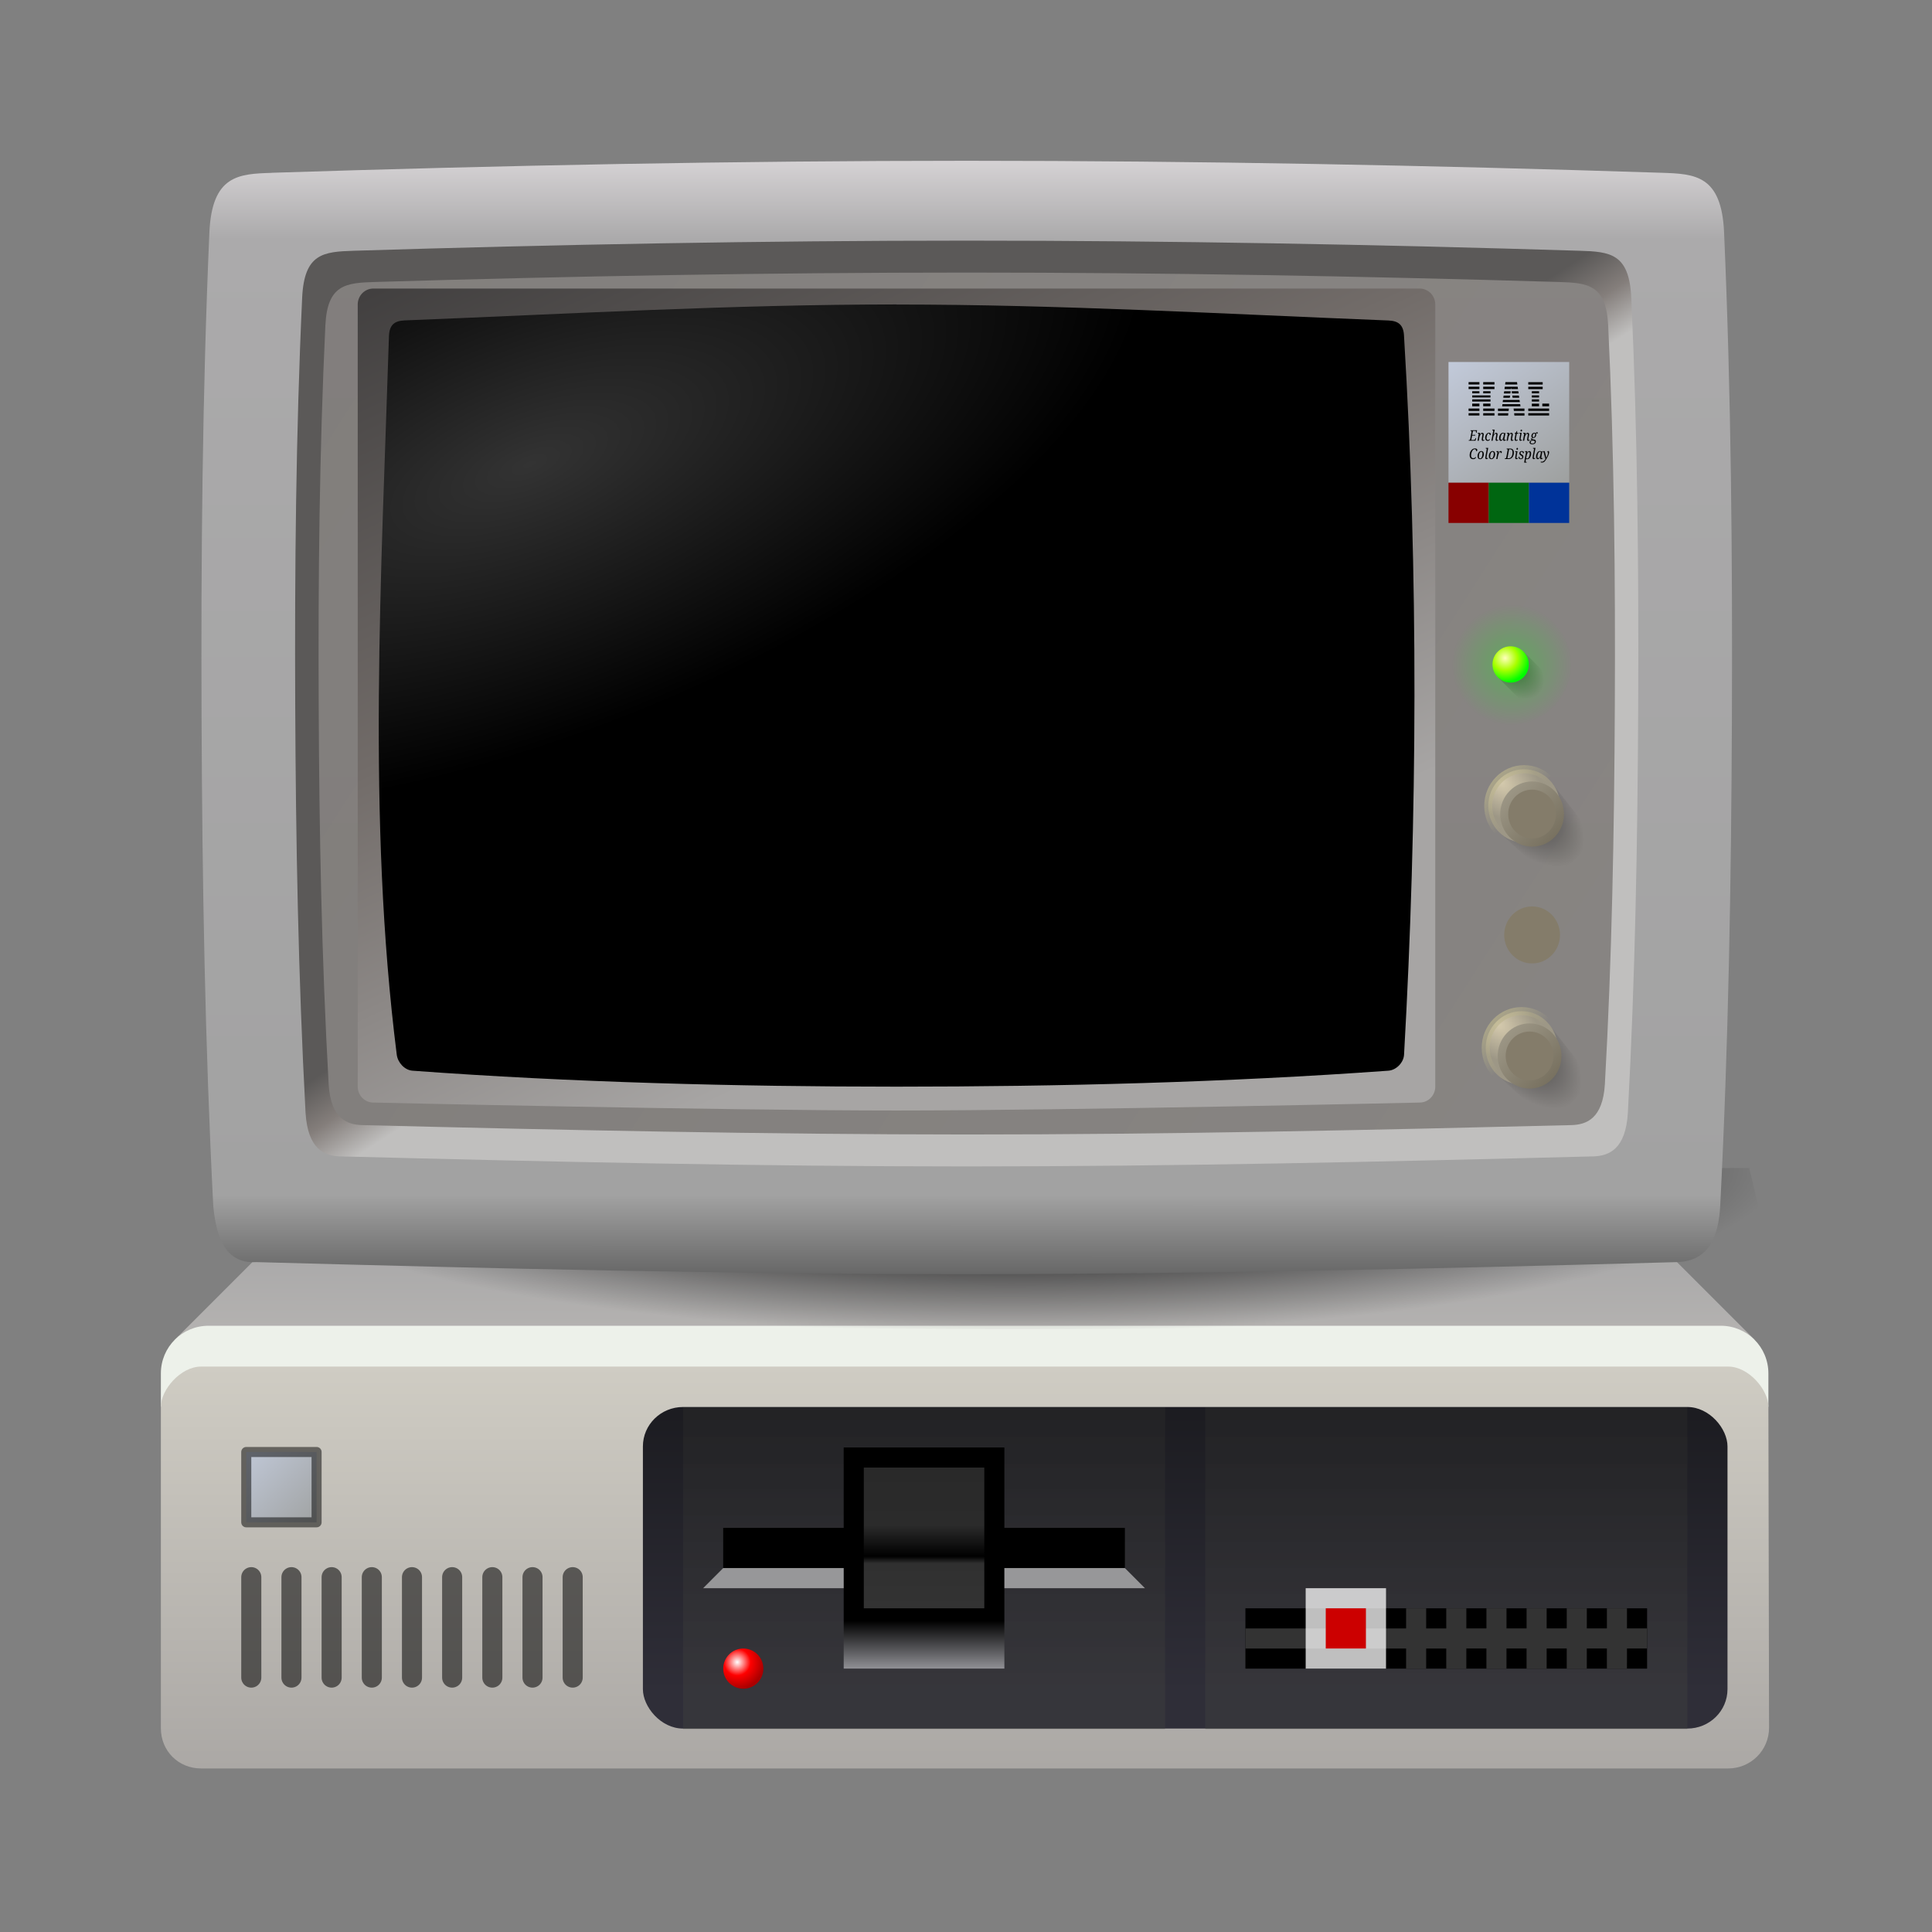<?xml version="1.0" encoding="UTF-8" standalone="no"?>
<!-- Created with Inkscape (http://www.inkscape.org/) -->

<svg
   width="48"
   height="48"
   viewBox="0 0 12.7 12.7"
   version="1.1"
   id="svg1"
   xml:space="preserve"
   inkscape:version="1.3.2 (091e20ef0f, 2023-11-25, custom)"
   sodipodi:docname="pc-48.svg"
   inkscape:export-filename="pc-256.png"
   inkscape:export-xdpi="96"
   inkscape:export-ydpi="96"
   xmlns:inkscape="http://www.inkscape.org/namespaces/inkscape"
   xmlns:sodipodi="http://sodipodi.sourceforge.net/DTD/sodipodi-0.dtd"
   xmlns:xlink="http://www.w3.org/1999/xlink"
   xmlns="http://www.w3.org/2000/svg"
   xmlns:svg="http://www.w3.org/2000/svg"
   xmlns:rdf="http://www.w3.org/1999/02/22-rdf-syntax-ns#"
   xmlns:cc="http://creativecommons.org/ns#"><rect x="0" y="0" width="12.7" height="12.7" fill="#808080" stroke="none"/><sodipodi:namedview
     id="namedview1"
     pagecolor="#505050"
     bordercolor="#eeeeee"
     borderopacity="1"
     inkscape:showpageshadow="0"
     inkscape:pageopacity="0"
     inkscape:pagecheckerboard="true"
     inkscape:deskcolor="#505050"
     inkscape:document-units="px"
     showguides="true"
     showgrid="true"
     inkscape:zoom="16.041667"
     inkscape:cx="24"
     inkscape:cy="23.968831"
     inkscape:window-width="1448"
     inkscape:window-height="988"
     inkscape:window-x="0"
     inkscape:window-y="0"
     inkscape:window-maximized="0"
     inkscape:current-layer="layer2"><sodipodi:guide
       position="1.058,11.642"
       orientation="-1,0"
       id="guide1"
       inkscape:locked="false"
       inkscape:label=""
       inkscape:color="rgb(87,227,137)" /><sodipodi:guide
       position="1.058,1.058"
       orientation="0,1"
       id="guide2"
       inkscape:locked="false"
       inkscape:label=""
       inkscape:color="rgb(87,227,137)" /><sodipodi:guide
       position="11.642,11.642"
       orientation="0,1"
       id="guide3"
       inkscape:locked="false"
       inkscape:label=""
       inkscape:color="rgb(87,227,137)" /><sodipodi:guide
       position="11.642,1.058"
       orientation="-1,0"
       id="guide4"
       inkscape:locked="false"
       inkscape:label=""
       inkscape:color="rgb(87,227,137)" /><inkscape:grid
       id="grid10"
       units="px"
       originx="0"
       originy="0"
       spacingx="0.132"
       spacingy="0.132"
       empcolor="#0099e5"
       empopacity="0.302"
       color="#0099e5"
       opacity="0.149"
       empspacing="2"
       dotted="false"
       gridanglex="30"
       gridanglez="30"
       visible="true" /></sodipodi:namedview><defs
     id="defs1"><linearGradient
       id="linearGradient67"
       inkscape:collect="always"><stop
         style="stop-color:#ffffff;stop-opacity:0.2;"
         offset="0"
         id="stop75" /><stop
         style="stop-color:#ffffff;stop-opacity:0;"
         offset="1"
         id="stop78" /></linearGradient><linearGradient
       id="linearGradient36"
       inkscape:collect="always"><stop
         style="stop-color:#74706d;stop-opacity:1;"
         offset="0"
         id="stop38" /><stop
         style="stop-color:#7e7a77;stop-opacity:1;"
         offset="1"
         id="stop42" /></linearGradient><linearGradient
       id="linearGradient90"
       inkscape:collect="always"><stop
         style="stop-color:#000000;stop-opacity:1;"
         offset="0.249"
         id="stop90" /><stop
         style="stop-color:#000000;stop-opacity:0;"
         offset="1"
         id="stop91" /></linearGradient><linearGradient
       id="linearGradient80"
       inkscape:collect="always"><stop
         style="stop-color:#000000;stop-opacity:0.5;"
         offset="0"
         id="stop80" /><stop
         style="stop-color:#000000;stop-opacity:0;"
         offset="1"
         id="stop81" /></linearGradient><linearGradient
       id="linearGradient76"
       inkscape:collect="always"><stop
         style="stop-color:#bab28d;stop-opacity:1;"
         offset="0"
         id="stop76" /><stop
         style="stop-color:#b8b389;stop-opacity:0;"
         offset="0.498"
         id="stop77" /></linearGradient><linearGradient
       id="linearGradient73"
       inkscape:collect="always"><stop
         style="stop-color:#d6cbae;stop-opacity:1;"
         offset="0"
         id="stop73" /><stop
         style="stop-color:#9d9786;stop-opacity:1;"
         offset="1"
         id="stop74" /></linearGradient><linearGradient
       id="linearGradient71"
       inkscape:collect="always"><stop
         style="stop-color:#9d9786;stop-opacity:1;"
         offset="0"
         id="stop71" /><stop
         style="stop-color:#77705f;stop-opacity:1;"
         offset="1"
         id="stop72" /></linearGradient><linearGradient
       id="linearGradient68"
       inkscape:collect="always"><stop
         style="stop-color:#000000;stop-opacity:0.5;"
         offset="0"
         id="stop69" /><stop
         style="stop-color:#000000;stop-opacity:0;"
         offset="1"
         id="stop70" /></linearGradient><linearGradient
       id="linearGradient66"
       inkscape:collect="always"><stop
         style="stop-color:#00ff00;stop-opacity:0.2;"
         offset="0.3"
         id="stop68" /><stop
         style="stop-color:#00ff00;stop-opacity:0;"
         offset="1"
         id="stop67" /></linearGradient><linearGradient
       id="linearGradient63"
       inkscape:collect="always"><stop
         style="stop-color:#ffffbb;stop-opacity:1;"
         offset="0"
         id="stop56" /><stop
         style="stop-color:#aaff00;stop-opacity:1;"
         offset="0.498"
         id="stop62" /><stop
         style="stop-color:#00ff00;stop-opacity:1;"
         offset="1"
         id="stop63" /></linearGradient><linearGradient
       id="linearGradient37"
       inkscape:collect="always"><stop
         style="stop-color:#413f3f;stop-opacity:1;"
         offset="0"
         id="stop35" /><stop
         style="stop-color:#726c69;stop-opacity:1;"
         offset="0.5"
         id="stop36" /><stop
         style="stop-color:#a7a5a4;stop-opacity:1;"
         offset="1"
         id="stop37" /></linearGradient><linearGradient
       id="linearGradient14"
       inkscape:collect="always"><stop
         style="stop-color:#5b5958;stop-opacity:1;"
         offset="0"
         id="stop19" /><stop
         style="stop-color:#847e7b;stop-opacity:1;"
         offset="0.5"
         id="stop25" /><stop
         style="stop-color:#c0bfbe;stop-opacity:1;"
         offset="1"
         id="stop24" /></linearGradient><linearGradient
       id="linearGradient20"
       inkscape:collect="always"><stop
         style="stop-color:#d5d2d4;stop-opacity:1;"
         offset="0"
         id="stop20" /><stop
         style="stop-color:#abaaab;stop-opacity:1;"
         offset="0.07"
         id="stop22" /><stop
         style="stop-color:#a2a2a2;stop-opacity:1;"
         offset="0.93"
         id="stop23" /><stop
         style="stop-color:#686868;stop-opacity:1;"
         offset="1"
         id="stop21" /></linearGradient><linearGradient
       id="linearGradient57"
       inkscape:collect="always"><stop
         style="stop-color:#ffffff;stop-opacity:1;"
         offset="0"
         id="stop57" /><stop
         style="stop-color:#ff0000;stop-opacity:1;"
         offset="0.498"
         id="stop59" /><stop
         style="stop-color:#aa0000;stop-opacity:1;"
         offset="1"
         id="stop58" /></linearGradient><linearGradient
       id="linearGradient49"
       inkscape:collect="always"><stop
         style="stop-color:#292929;stop-opacity:1;"
         offset="0"
         id="stop49" /><stop
         style="stop-color:#2b2b2b;stop-opacity:1;"
         offset="0.41"
         id="stop52" /><stop
         style="stop-color:#000000;stop-opacity:1;"
         offset="0.63"
         id="stop51" /><stop
         style="stop-color:#303030;stop-opacity:1;"
         offset="0.68"
         id="stop53" /><stop
         style="stop-color:#333333;stop-opacity:1;"
         offset="1"
         id="stop50" /></linearGradient><linearGradient
       id="linearGradient43"
       inkscape:collect="always"><stop
         style="stop-color:#000000;stop-opacity:1;"
         offset="0"
         id="stop43" /><stop
         style="stop-color:#000000;stop-opacity:1;"
         offset="0.781"
         id="stop45" /><stop
         style="stop-color:#929297;stop-opacity:1;"
         offset="1"
         id="stop44" /></linearGradient><linearGradient
       id="linearGradient32"
       inkscape:collect="always"><stop
         style="stop-color:#292929;stop-opacity:1;"
         offset="0"
         id="stop32" /><stop
         style="stop-color:#3d3d3d;stop-opacity:1;"
         offset="1"
         id="stop33" /></linearGradient><linearGradient
       id="linearGradient5"
       inkscape:collect="always"><stop
         style="stop-color:#1c1c21;stop-opacity:1;"
         offset="0"
         id="stop10" /><stop
         style="stop-color:#2f2e38;stop-opacity:1;"
         offset="1"
         id="stop11" /></linearGradient><linearGradient
       id="linearGradient8"
       inkscape:collect="always"><stop
         style="stop-color:#c2cada;stop-opacity:1;"
         offset="0"
         id="stop8" /><stop
         style="stop-color:#9ea09f;stop-opacity:1;"
         offset="1"
         id="stop9" /></linearGradient><linearGradient
       id="linearGradient6"
       inkscape:collect="always"><stop
         style="stop-color:#9f9fa2;stop-opacity:1;"
         offset="0"
         id="stop6" /><stop
         style="stop-color:#b5b3b1;stop-opacity:1;"
         offset="1"
         id="stop7" /></linearGradient><linearGradient
       id="linearGradient1"
       inkscape:collect="always"><stop
         style="stop-color:#cfccc3;stop-opacity:1;"
         offset="0"
         id="stop1" /><stop
         style="stop-color:#aba8a5;stop-opacity:1;"
         offset="1"
         id="stop2" /></linearGradient><linearGradient
       inkscape:collect="always"
       xlink:href="#linearGradient1"
       id="linearGradient2"
       x1="2.646"
       y1="49.477"
       x2="2.646"
       y2="65.088"
       gradientUnits="userSpaceOnUse"
       gradientTransform="matrix(0.769,0,0,0.769,0.611,-0.59)" /><linearGradient
       inkscape:collect="always"
       xlink:href="#linearGradient6"
       id="linearGradient7"
       x1="3.187"
       y1="42.598"
       x2="3.175"
       y2="49.237"
       gradientUnits="userSpaceOnUse"
       gradientTransform="matrix(0.769,0,0,0.769,0.59,-1.2)" /><linearGradient
       inkscape:collect="always"
       xlink:href="#linearGradient8"
       id="linearGradient9"
       x1="5.257"
       y1="52.971"
       x2="8.276"
       y2="55.989"
       gradientUnits="userSpaceOnUse"
       gradientTransform="matrix(0.935,0,0,0.935,0.704,-9.194)" /><linearGradient
       inkscape:collect="always"
       xlink:href="#linearGradient5"
       id="linearGradient11"
       x1="23.019"
       y1="51.329"
       x2="23.019"
       y2="61.383"
       gradientUnits="userSpaceOnUse"
       gradientTransform="matrix(0.997,0,0,1.066,0.094,-16.713)" /><linearGradient
       inkscape:collect="always"
       xlink:href="#linearGradient32"
       id="linearGradient33"
       x1="42.598"
       y1="51.329"
       x2="42.598"
       y2="61.383"
       gradientUnits="userSpaceOnUse"
       gradientTransform="matrix(0.947,0,0,0.984,2.534,-12.229)" /><linearGradient
       inkscape:collect="always"
       xlink:href="#linearGradient32"
       id="linearGradient34"
       gradientUnits="userSpaceOnUse"
       x1="42.598"
       y1="51.329"
       x2="42.598"
       y2="61.383"
       gradientTransform="matrix(0.947,0,0,0.984,1.882,-12.229)" /><linearGradient
       inkscape:collect="always"
       xlink:href="#linearGradient43"
       id="linearGradient44"
       x1="24.97"
       y1="51.419"
       x2="24.97"
       y2="58.622"
       gradientUnits="userSpaceOnUse"
       gradientTransform="matrix(0.965,0,0,1.156,0.322,-19.847)" /><linearGradient
       inkscape:collect="always"
       xlink:href="#linearGradient49"
       id="linearGradient50"
       x1="30.785"
       y1="52.456"
       x2="30.785"
       y2="57.343"
       gradientUnits="userSpaceOnUse"
       gradientTransform="matrix(0.848,0,0,1.084,3.621,-16.529)" /><radialGradient
       inkscape:collect="always"
       xlink:href="#linearGradient57"
       id="radialGradient58"
       cx="27.208"
       cy="57.856"
       fx="27.208"
       fy="57.856"
       r="0.529"
       gradientUnits="userSpaceOnUse"
       gradientTransform="matrix(-9.2291967e-6,1.907,-1.915,-9.4548029e-6,135.747,-4.233)" /><linearGradient
       inkscape:collect="always"
       xlink:href="#linearGradient20"
       id="linearGradient21"
       x1="7.938"
       y1="2.646"
       x2="7.933"
       y2="39.555"
       gradientUnits="userSpaceOnUse"
       gradientTransform="matrix(0.408,0,0,0.417,-2.764,-4.422)" /><linearGradient
       inkscape:collect="always"
       xlink:href="#linearGradient14"
       id="linearGradient24"
       x1="11.159"
       y1="33.478"
       x2="12.747"
       y2="35.983"
       gradientUnits="userSpaceOnUse"
       gradientTransform="matrix(0.408,0,0,0.417,-2.764,-4.422)" /><linearGradient
       inkscape:collect="always"
       xlink:href="#linearGradient37"
       id="linearGradient35"
       x1="13.229"
       y1="6.879"
       x2="25.4"
       y2="33.867"
       gradientUnits="userSpaceOnUse"
       gradientTransform="matrix(0.408,0,0,0.417,-2.764,-4.422)" /><linearGradient
       inkscape:collect="always"
       xlink:href="#linearGradient8"
       id="linearGradient9-9"
       x1="51.656"
       y1="9.754"
       x2="54.968"
       y2="13.668"
       gradientUnits="userSpaceOnUse"
       gradientTransform="matrix(1.39,0,0,1.15,-18.631,-2.61)" /><radialGradient
       inkscape:collect="always"
       xlink:href="#linearGradient63"
       id="radialGradient56"
       gradientUnits="userSpaceOnUse"
       gradientTransform="matrix(-3.0458293e-6,0.632,-0.632,-3.1347622e-6,55.083,-13.631)"
       cx="27.208"
       cy="57.856"
       fx="27.208"
       fy="57.856"
       r="0.529" /><radialGradient
       inkscape:collect="always"
       xlink:href="#linearGradient66"
       id="radialGradient67"
       cx="53.975"
       cy="20.637"
       fx="53.975"
       fy="20.637"
       r="0.794"
       gradientUnits="userSpaceOnUse"
       gradientTransform="matrix(1.054,3.7013772e-6,-1.8253225e-6,1.054,-38.272,-18.092)" /><radialGradient
       inkscape:collect="always"
       xlink:href="#linearGradient68"
       id="radialGradient70"
       cx="52.759"
       cy="-23.573"
       fx="52.759"
       fy="-23.573"
       r="0.529"
       gradientTransform="matrix(1.117,8.7133303e-6,-5.2302889e-6,0.67,-43.227,5.239)"
       gradientUnits="userSpaceOnUse" /><radialGradient
       inkscape:collect="always"
       xlink:href="#linearGradient80"
       id="radialGradient86"
       gradientUnits="userSpaceOnUse"
       gradientTransform="matrix(1.071,1.071,-0.576,0.576,9.65,-47.953)"
       cx="53.975"
       cy="23.343"
       fx="53.975"
       fy="23.343"
       r="1.607" /><radialGradient
       inkscape:collect="always"
       xlink:href="#linearGradient73"
       id="radialGradient87"
       gradientUnits="userSpaceOnUse"
       gradientTransform="matrix(-0.5,0.6,-0.984,-0.82,103.145,8.669)"
       cx="54.548"
       cy="23.063"
       fx="54.548"
       fy="23.063"
       r="1.323" /><linearGradient
       inkscape:collect="always"
       xlink:href="#linearGradient76"
       id="linearGradient87"
       gradientUnits="userSpaceOnUse"
       x1="52.652"
       y1="21.96"
       x2="55.298"
       y2="24.606" /><linearGradient
       inkscape:collect="always"
       xlink:href="#linearGradient71"
       id="linearGradient88"
       gradientUnits="userSpaceOnUse"
       x1="53.446"
       y1="22.754"
       x2="55.033"
       y2="24.342" /><radialGradient
       inkscape:collect="always"
       xlink:href="#linearGradient90"
       id="radialGradient91"
       cx="33.351"
       cy="13.565"
       fx="33.351"
       fy="13.565"
       r="25.792"
       gradientTransform="matrix(-0.413,0,1.600046e-5,-0.089,25.452,11.827)"
       gradientUnits="userSpaceOnUse" /><linearGradient
       inkscape:collect="always"
       xlink:href="#linearGradient36"
       id="linearGradient40"
       x1="11.774"
       y1="6.218"
       x2="55.959"
       y2="35.057"
       gradientUnits="userSpaceOnUse"
       gradientTransform="matrix(0.408,0,0,0.417,-2.764,-4.422)" /><radialGradient
       inkscape:collect="always"
       xlink:href="#linearGradient67"
       id="radialGradient82"
       cx="19.05"
       cy="10.065"
       fx="19.05"
       fy="10.065"
       r="17.595"
       gradientTransform="matrix(0.479,-0.188,0.075,0.2,-4.868,2.452)"
       gradientUnits="userSpaceOnUse" /></defs><g
     inkscape:label="HAL Personal Computer"
     inkscape:groupmode="layer"
     id="layer1"
     style="display:inline;opacity:1;mix-blend-mode:normal"
     transform="matrix(0.22,0,0,0.22,0.48,0.74)"><path
       style="display:inline;opacity:1;mix-blend-mode:normal;fill:url(#linearGradient7);stroke:none;stroke-width:0.204;stroke-linecap:round;stroke-linejoin:round"
       d="m 3.042,36.666 4.793,-4.793 c 0.407,-0.407 0.592,-0.408 1.203,-0.408 l 35.21,-5.43e-4 c 0.611,0 0.796,0.001 1.203,0.408 l 4.793,4.793 z"
       id="path6"
       inkscape:label="Top Cover"
       sodipodi:nodetypes="ccccccc" /><path
       id="rect2"
       style="display:inline;opacity:1;mix-blend-mode:normal;fill:#edf1ea;fill-opacity:1;stroke-width:0.204;stroke-linecap:round;stroke-linejoin:round"
       inkscape:label="Front Panel Top Bevel"
       d="M 4.05,36.249 H 49.232 c 0.789,0 1.425,0.635 1.425,1.425 v 0.996 H 2.625 l 10e-8,-0.996 c 1e-7,-0.789 0.635,-1.425 1.425,-1.425 z"
       sodipodi:nodetypes="sssccss" /><path
       id="rect1"
       style="opacity:1;fill:url(#linearGradient2);stroke:none;stroke-width:0.204;stroke-linecap:round;stroke-linejoin:round"
       d="M 3.826,37.469 H 49.456 c 0.611,0 1.2,0.692 1.201,1.201 l 0.02,9.586 c 0.001,0.677 -0.545,1.221 -1.221,1.221 H 3.826 c -0.677,0 -1.201,-0.524 -1.201,-1.201 v -9.606 c 0,-0.509 0.59,-1.201 1.201,-1.201 z"
       sodipodi:nodetypes="sssssssss"
       inkscape:label="Front Panel" /><g
       inkscape:groupmode="layer"
       id="layer5"
       inkscape:label="Badge"
       style="display:inline;opacity:1;mix-blend-mode:normal;stroke-width:0.954"
       transform="matrix(0.851,0,0,0.851,0.245,5.544)"><rect
         style="display:inline;opacity:1;mix-blend-mode:normal;fill:url(#linearGradient9);fill-opacity:1;stroke:#000000;stroke-width:0.353;stroke-linecap:round;stroke-linejoin:round;stroke-dasharray:none;stroke-opacity:0.5;paint-order:markers stroke fill"
         id="rect7"
         width="2.469"
         height="2.469"
         x="5.795"
         y="40.514"
         rx="6.8656553e-18"
         inkscape:label="Panel"
         ry="6.8669581e-18" /></g><g
       inkscape:groupmode="layer"
       id="layer6"
       inkscape:label="Ventilation Holes"
       style="display:inline;opacity:1;mix-blend-mode:normal"
       transform="matrix(0.769,0,0,0.769,0.611,9.754)"><path
         style="display:inline;fill:none;fill-opacity:1;stroke:#000000;stroke-width:0.78;stroke-linecap:round;stroke-linejoin:round;stroke-dasharray:none;stroke-opacity:0.533;paint-order:markers stroke fill"
         d="m 6.132,44.223 v 3.902"
         id="path16"
         sodipodi:nodetypes="cc"
         inkscape:label="Hole" /><use
         x="0"
         y="0"
         xlink:href="#path16"
         id="use17"
         transform="translate(1.561)"
         style="display:inline" /><use
         x="0"
         y="0"
         xlink:href="#path16"
         id="use19"
         transform="translate(3.122)"
         style="display:inline" /><use
         x="0"
         y="0"
         xlink:href="#path16"
         id="use22"
         transform="translate(7.805)"
         style="display:inline" /><use
         x="0"
         y="0"
         xlink:href="#path16"
         id="use24"
         transform="translate(4.683)"
         style="display:inline" /><use
         x="0"
         y="0"
         xlink:href="#path16"
         id="use27"
         transform="translate(6.244)"
         style="display:inline" /><use
         x="0"
         y="0"
         xlink:href="#path16"
         id="use29"
         transform="translate(9.366)"
         style="display:inline" /><use
         x="0"
         y="0"
         xlink:href="#path16"
         id="use7"
         transform="translate(10.927)" /><use
         x="0"
         y="0"
         xlink:href="#use7"
         id="use8"
         transform="translate(1.561)" /></g><g
       inkscape:groupmode="layer"
       id="layer4"
       inkscape:label="Drive Bay"
       transform="matrix(0.791,0,0,0.776,0.09,9.379)"
       style="display:inline"><rect
         style="display:inline;opacity:1;mix-blend-mode:normal;fill:url(#linearGradient11);stroke-width:0.273;stroke-linecap:round;stroke-linejoin:round;stroke-opacity:0.5;paint-order:markers stroke fill"
         id="rect5"
         width="40.97"
         height="12.382"
         x="21.413"
         y="37.755"
         inkscape:label="Panel"
         rx="1.517" /><g
         inkscape:groupmode="layer"
         id="layer7"
         inkscape:label="Floppy Drive"
         style="display:inline;opacity:1;mix-blend-mode:normal"
         transform="matrix(0.998,0,0,1.023,0.075,-1.167)"><rect
           style="display:inline;opacity:1;mix-blend-mode:normal;fill:url(#linearGradient34);fill-opacity:0.502;stroke:none;stroke-width:0.383;stroke-linecap:round;stroke-linejoin:round;stroke-dasharray:none;stroke-opacity:1;paint-order:markers stroke fill"
           id="rect31-5"
           width="18.245"
           height="12.107"
           x="22.9"
           y="38.057"
           inkscape:label="Panel" /><path
           id="rect42"
           style="display:inline;opacity:1;mix-blend-mode:normal;fill:url(#linearGradient44);stroke-width:0.559;stroke-linecap:round;stroke-dasharray:none;stroke-opacity:0.75;paint-order:stroke markers fill"
           inkscape:label="Hole"
           d="m 24.42,42.597 4.561,0 v -3.027 h 6.082 v 3.027 l 4.561,0 v 1.513 l -4.561,0 0,3.783 h -6.082 v -3.783 l -4.561,0 z"
           sodipodi:nodetypes="ccccccccccccc" /><path
           id="rect48"
           style="display:inline;opacity:1;mix-blend-mode:normal;fill:#ffffff;fill-opacity:0.5;stroke-width:0.58;stroke-linecap:round;stroke-opacity:0.75;paint-order:stroke markers fill"
           inkscape:label="Bevel Bottom"
           d="m 24.42,44.11 -0.76,0.757 h 5.321 l 0,-0.757 z m 10.643,0 v 0.757 h 5.321 l -0.76,-0.757 z"
           sodipodi:nodetypes="cccccccccc" /><rect
           style="display:inline;opacity:1;mix-blend-mode:normal;fill:url(#linearGradient50);stroke:none;stroke-width:0.515;stroke-linecap:round;stroke-linejoin:miter;stroke-dasharray:none;stroke-opacity:0.75;paint-order:stroke markers fill"
           id="rect49"
           width="4.561"
           height="5.297"
           x="29.742"
           y="40.327"
           inkscape:label="Latch"
           ry="0" /><ellipse
           style="display:inline;fill:url(#radialGradient58);fill-opacity:1;stroke:none;stroke-width:1.011;stroke-linecap:round;stroke-linejoin:miter;stroke-dasharray:none;stroke-opacity:0.75;paint-order:stroke markers fill"
           id="path56"
           inkscape:label="LED"
           cx="25.181"
           cy="47.894"
           rx="0.76"
           ry="0.757" /></g><g
         inkscape:groupmode="layer"
         id="layer8"
         inkscape:label="Hard Drive"
         style="display:inline;opacity:1;mix-blend-mode:normal"
         transform="matrix(0.998,0,0,1.023,0.091,-1.167)"><rect
           style="display:inline;opacity:1;mix-blend-mode:normal;fill:url(#linearGradient33);fill-opacity:0.502;stroke:none;stroke-width:0.383;stroke-linecap:round;stroke-linejoin:round;stroke-dasharray:none;stroke-opacity:1;paint-order:markers stroke fill"
           id="rect33"
           width="18.245"
           height="12.107"
           x="42.65"
           y="38.057"
           inkscape:label="Panel" /><rect
           style="display:inline;opacity:1;mix-blend-mode:normal;fill:#000000;fill-opacity:1;stroke:none;stroke-width:0.643;stroke-linecap:round;stroke-linejoin:miter;stroke-dasharray:none;stroke-opacity:0.75;paint-order:stroke markers fill"
           id="rect35"
           width="15.204"
           height="2.27"
           x="44.17"
           y="45.624"
           inkscape:label="Hole" /><path
           id="rect9"
           style="display:inline;opacity:1;mix-blend-mode:normal;fill:#333333;fill-opacity:1;stroke:none;stroke-width:0.618;stroke-linecap:round;stroke-linejoin:miter;stroke-dasharray:none;stroke-opacity:0.75;paint-order:stroke markers fill"
           inkscape:label="Grid"
           d="m 51.772,45.624 v 0.757 l -0.76,-10e-7 v -0.757 h -0.76 v 0.757 l -6.082,0 v 0.757 l 6.082,0 v 0.757 h 0.76 v -0.757 l 0.76,1e-6 v 0.757 h 0.76 V 47.137 l 0.76,-3e-6 v 0.757 l 0.76,10e-7 v -0.757 l 0.76,-10e-7 v 0.757 h 0.76 v -0.757 h 0.76 v 0.757 h 0.76 v -0.757 l 0.76,3e-6 v 0.757 h 0.76 V 47.137 l 0.76,-1e-6 v -0.757 l -0.76,10e-7 v -0.757 h -0.76 v 0.757 h -0.76 l -10e-7,-0.757 h -0.76 v 0.757 h -0.76 l -10e-7,-0.757 h -0.76 v 0.757 l -0.76,1e-6 v -0.757 l -0.76,-1e-6 v 0.757 h -0.76 l -1e-6,-0.757 z"
           sodipodi:nodetypes="ccccccccccccccccccccccccccccccccccccccccccccccccccccc" /><rect
           style="display:inline;opacity:1;mix-blend-mode:normal;fill:#ffffff;fill-opacity:0.75;stroke:none;stroke-width:0.863;stroke-linecap:round;stroke-linejoin:miter;stroke-dasharray:none;stroke-opacity:0.75;paint-order:stroke markers fill"
           id="rect36"
           width="3.041"
           height="3.027"
           x="46.451"
           y="44.867"
           inkscape:label="LedBorder" /><rect
           style="display:inline;opacity:1;mix-blend-mode:normal;fill:#cc0000;fill-opacity:1;stroke:none;stroke-width:1.517;stroke-linecap:round;stroke-linejoin:miter;stroke-dasharray:none;stroke-opacity:0.75;paint-order:stroke markers fill"
           id="rect34"
           width="1.52"
           height="1.513"
           x="47.211"
           y="45.624"
           inkscape:label="LED"
           ry="0" /></g></g></g><g
     inkscape:groupmode="layer"
     id="layer2"
     inkscape:label="HAL Color Monitor"
     style="display:inline;opacity:1"
     transform="matrix(0.475,0,0,0.475,1.098,2.633)"
     inkscape:highlight-color="#3e99e3"><path
       id="path88"
       style="display:inline;opacity:1;fill:url(#radialGradient91);fill-opacity:1;stroke:none;stroke-width:0.118;stroke-linecap:round;stroke-dasharray:none;stroke-opacity:1;paint-order:normal"
       d="m 21.896,10.621 0.272,1.147 c 0.111,0.469 0.058,0.875 -0.38,0.892 -3.296,0.102 -6.592,0.191 -9.889,0.191 -3.297,0 -6.593,-0.089 -9.889,-0.191 -0.45,0.032 -0.752,-0.452 -0.815,-0.892 L 1.032,10.621 Z"
       sodipodi:nodetypes="cssssscc"
       inkscape:label="UnderShadow" /><path
       id="rect8"
       style="display:inline;opacity:1;fill:url(#linearGradient21);fill-opacity:1;stroke:none;stroke-width:0.109;stroke-linecap:round;stroke-dasharray:none;stroke-opacity:1;paint-order:normal"
       d="m 1.45,-3.152 c 3.205,-0.103 6.411,-0.166 9.617,-0.166 3.206,0 6.413,0.062 9.617,0.166 0.459,0.015 0.83,0.031 0.864,0.828 0.098,2.244 0.117,4.491 0.108,6.737 -0.009,2.246 -0.047,4.494 -0.162,6.737 -0.024,0.421 -0.158,0.759 -0.594,0.773 -3.277,0.089 -6.555,0.166 -9.833,0.166 -3.278,0 -6.556,-0.077 -9.833,-0.166 C 0.787,11.951 0.677,11.535 0.64,11.15 0.525,8.907 0.487,6.66 0.478,4.414 c -0.009,-2.246 0.01,-4.493 0.108,-6.737 0.035,-0.797 0.406,-0.814 0.864,-0.828 z"
       sodipodi:nodetypes="sssssssssssss"
       inkscape:label="Front Surface" /><rect
       style="display:inline;opacity:1;mix-blend-mode:normal;fill:url(#linearGradient40);fill-opacity:0.75;stroke:none;stroke-width:0.027;stroke-linecap:round;stroke-miterlimit:3.3"
       id="rect6"
       width="18.046"
       height="12.038"
       x="2.045"
       y="-1.826"
       rx="2.9813415e-18"
       ry="3.0937055e-18"
       inkscape:label="InnerPanel" /><path
       id="path10"
       style="display:inline;fill:url(#linearGradient24);fill-opacity:1;stroke:none;stroke-width:0.094;stroke-linecap:round"
       inkscape:label="InnerBevel"
       d="m 11.068,-2.213 c -2.827,0 -5.655,0.053 -8.481,0.14 -0.424,0.013 -0.688,0.037 -0.717,0.649 -0.087,1.878 -0.104,3.759 -0.096,5.64 0.008,1.881 0.042,3.762 0.143,5.64 0.031,0.507 0.262,0.597 0.478,0.604 2.89,0.074 5.781,0.139 8.672,0.139 h 4.04e-4 c 2.891,-6e-6 5.781,-0.065 8.671,-0.139 0.216,-0.007 0.448,-0.097 0.478,-0.604 0.101,-1.878 0.135,-3.759 0.143,-5.64 0.008,-1.881 -0.009,-3.762 -0.096,-5.64 -0.028,-0.612 -0.293,-0.636 -0.716,-0.649 -2.826,-0.087 -5.653,-0.14 -8.481,-0.14 z m 0,0.442 c 2.729,0 5.458,0.049 8.185,0.13 0.409,0.012 0.664,0.035 0.691,0.604 0.084,1.748 0.1,3.5 0.092,5.251 -0.008,1.751 -0.04,3.503 -0.138,5.251 -0.03,0.472 -0.253,0.556 -0.462,0.562 -2.789,0.069 -5.579,0.13 -8.369,0.13 h -4.04e-4 C 8.278,10.156 5.488,10.096 2.698,10.027 2.49,10.02 2.266,9.936 2.237,9.465 2.139,7.717 2.106,5.965 2.099,4.214 c -0.008,-1.751 0.009,-3.502 0.092,-5.251 0.027,-0.57 0.282,-0.592 0.691,-0.604 2.728,-0.081 5.456,-0.13 8.185,-0.13 z" /><rect
       style="display:inline;opacity:1;fill:#000000;fill-opacity:1;stroke:none;stroke-width:0.027;stroke-linecap:round;stroke-miterlimit:3.3"
       id="rect78"
       width="14.372"
       height="10.934"
       x="2.909"
       y="-1.385"
       rx="2.9991933e-18"
       ry="3.0653233e-18"
       inkscape:label="Screen" /><rect
       style="display:inline;opacity:1;fill:url(#radialGradient82);stroke:none;stroke-width:0.027;stroke-linecap:round;stroke-miterlimit:3.3"
       id="rect79"
       width="14.372"
       height="10.934"
       x="2.909"
       y="-1.385"
       rx="2.9991933e-18"
       ry="3.0653233e-18"
       inkscape:label="Screen Reflection" /><path
       id="rect12"
       style="display:inline;opacity:1;fill:url(#linearGradient35);stroke-width:0.109;stroke-miterlimit:3.6;stroke-opacity:0.5;paint-order:fill markers stroke"
       inkscape:label="ScreenBevel"
       d="m 2.855,-1.55 c -0.12,0 -0.216,0.099 -0.216,0.221 v 10.823 c 0,0.122 0.096,0.221 0.216,0.221 0,0 4.827,0.11 7.24,0.11 2.413,0 7.24,-0.11 7.24,-0.11 0.12,0 0.216,-0.099 0.216,-0.221 v -10.823 c 0,-0.122 -0.096,-0.221 -0.216,-0.221 z m 7.24,0.221 c 2.27,2e-7 4.539,0.131 6.808,0.221 0.139,0.006 0.211,0.061 0.216,0.221 0.198,3.28 0.186,6.664 0,9.94 -0.006,0.11 -0.108,0.213 -0.216,0.221 -2.232,0.162 -4.57,0.221 -6.808,0.221 -2.202,0 -4.503,-0.059 -6.7,-0.221 C 3.287,9.265 3.193,9.162 3.179,9.052 2.767,5.786 2.967,2.393 3.071,-0.888 c 0.005,-0.16 0.077,-0.215 0.216,-0.221 2.269,-0.09 4.538,-0.221 6.808,-0.221 z"
       sodipodi:nodetypes="ssscscsssssscssssscss" /><g
       inkscape:groupmode="layer"
       id="g44"
       inkscape:label="Badge"
       style="display:inline;opacity:1;mix-blend-mode:normal;stroke-width:1.2"
       transform="matrix(0.363,0,0,0.371,-1.567,-3.727)"><rect
         style="display:inline;opacity:1;mix-blend-mode:normal;fill:url(#linearGradient9-9);fill-opacity:1;stroke:none;stroke-width:0.176;stroke-linecap:round;stroke-linejoin:round;stroke-dasharray:none;stroke-opacity:0.5;paint-order:markers stroke fill"
         id="rect7-1"
         width="4.602"
         height="4.503"
         x="53.171"
         y="8.608"
         rx="1.0207551e-17"
         inkscape:label="Panel"
         ry="8.4466283e-18" /><path
         d="m 54.924,9.447 h -0.43 v -0.088 h 0.43 z m 0,0.171 h -0.43 v -0.088 h 0.43 z m -0.152,0.157 h -0.278 v -0.076 h 0.278 z M 54.35,9.447 h -0.413 v -0.088 h 0.413 z m 0.421,0.485 h -0.696 v -0.078 h 0.696 z M 54.35,9.618 h -0.413 v -0.088 h 0.413 z m 0.421,0.641 h -0.278 v -0.099 h 0.278 z M 54.35,9.775 h -0.275 v -0.076 h 0.275 z m 0.574,0.657 h -0.43 v -0.088 h 0.43 z m -0.152,-0.349 h -0.696 v -0.081 h 0.696 z m 0.152,0.52 h -0.43 v -0.086 h 0.43 z m -0.574,-0.344 h -0.275 v -0.099 h 0.275 z m 0,0.173 h -0.413 v -0.088 h 0.413 z m 0,0.171 h -0.413 v -0.086 h 0.413 z m 1.446,-1.156 h -0.466 l 0.011,-0.088 h 0.442 z m 0.049,0.333 h -0.253 l -0.011,-0.081 h 0.252 z m -0.024,-0.162 h -0.252 l -0.007,-0.055 -0.007,0.055 H 55.306 l 0.011,-0.088 h 0.49 z m 0.047,0.323 h -0.253 l -0.011,-0.081 h 0.252 z m -0.325,-0.241 -0.013,0.081 h -0.247 l 0.011,-0.081 z m 0.524,0.733 h -0.404 l -0.01,-0.088 h 0.414 z m -0.175,-0.331 H 55.237 l 0.011,-0.079 h 0.631 z m -0.371,-0.241 -0.013,0.081 h -0.247 l 0.011,-0.081 z m 0.547,0.744 h -0.384 l -0.01,-0.086 h 0.394 z m -0.152,-0.344 h -0.699 l 0.011,-0.081 h 0.676 z m -0.443,0.085 -0.01,0.088 h -0.406 v -0.088 z m -0.02,0.173 -0.01,0.086 h -0.385 v -0.086 z m 1.309,-1.07 h -0.549 v -0.088 h 0.549 z m 0,0.171 h -0.549 v -0.088 h 0.549 z M 57.007,10.259 h -0.259 v -0.099 H 57.007 Z M 56.624,9.775 h -0.276 v -0.076 h 0.276 z m 0,0.157 h -0.276 v -0.078 h 0.276 z m 0,0.152 h -0.276 v -0.081 h 0.276 z m 0,0.176 h -0.276 v -0.099 h 0.276 z m 0.383,0.173 h -0.795 v -0.088 h 0.795 z m 0,0.171 h -0.795 v -0.086 h 0.795 z"
         id="use49"
         style="font-size:1.427px;line-height:0;font-family:MeninBlue;-inkscape-font-specification:MeninBlue;letter-spacing:0.135px;word-spacing:0px;display:inline;mix-blend-mode:normal;fill:#000000;fill-opacity:1;stroke-width:0.368;stroke-linecap:round;stroke-linejoin:round;stroke-opacity:0.5;paint-order:markers stroke fill"
         aria-label="HAL"
         inkscape:label="HAL" /><path
         id="path52"
         style="font-style:italic;font-size:0.847px;line-height:1;font-family:'Droid Serif';-inkscape-font-specification:'Droid Serif Italic';letter-spacing:0px;word-spacing:0px;display:inline;opacity:1;mix-blend-mode:normal;fill:#000000;fill-opacity:1;stroke-width:0.353;stroke-miterlimit:3.6;stroke-opacity:0.5;paint-order:fill markers stroke"
         d="m 55.948,11.13 c -0.009,0 -0.016,0.004 -0.022,0.011 -0.005,0.007 -0.008,0.016 -0.008,0.028 0,0.02 0.009,0.029 0.028,0.029 0.009,0 0.016,-0.003 0.021,-0.009 0.006,-0.007 0.008,-0.016 0.008,-0.029 0,-0.02 -0.009,-0.03 -0.028,-0.03 z m -1.107,6.45e-4 -0.004,0.023 h 0.004 c 0.023,0 0.034,0.008 0.034,0.025 0,0.003 -0.002,0.013 -0.005,0.029 l -0.063,0.338 h 0.045 l 0.026,-0.14 c 0.005,-0.027 0.017,-0.053 0.037,-0.081 0.019,-0.028 0.038,-0.042 0.056,-0.042 0.015,0 0.023,0.011 0.023,0.033 0,0.012 -0.002,0.029 -0.007,0.051 l -0.011,0.057 c -0.006,0.033 -0.01,0.057 -0.01,0.073 0,0.017 0.004,0.03 0.012,0.04 0.008,0.01 0.019,0.015 0.032,0.015 0.019,0 0.039,-0.011 0.06,-0.031 l -0.008,-0.016 c -0.011,0.008 -0.022,0.013 -0.032,0.013 -0.011,0 -0.017,-0.009 -0.017,-0.026 0,-0.016 0.002,-0.036 0.007,-0.057 l 0.013,-0.065 c 0.006,-0.028 0.009,-0.048 0.009,-0.059 0,-0.04 -0.017,-0.061 -0.052,-0.061 -0.033,0 -0.064,0.024 -0.091,0.073 h -0.005 c 0.007,-0.031 0.013,-0.061 0.019,-0.091 l 0.019,-0.1 z m -0.829,0.025 -0.004,0.023 h 0.007 c 0.014,0 0.023,0.002 0.028,0.007 0.004,0.004 0.007,0.011 0.007,0.019 0,0.004 -2.34e-4,0.008 -0.001,0.013 l -0.051,0.268 c -0.002,0.011 -0.007,0.02 -0.013,0.027 -0.006,0.006 -0.018,0.009 -0.035,0.009 h -0.007 l -0.004,0.023 h 0.263 l 0.022,-0.096 h -0.026 l -0.008,0.023 c -0.009,0.03 -0.028,0.045 -0.056,0.045 h -0.094 l 0.031,-0.164 h 0.118 l 0.005,-0.027 H 54.075 l 0.028,-0.145 h 0.082 c 0.023,0 0.035,0.012 0.035,0.036 0,0.002 -3.87e-4,0.007 -0.001,0.015 l -0.001,0.017 h 0.026 l 0.016,-0.096 z m 1.758,0.029 c -0.018,0.051 -0.043,0.077 -0.075,0.077 l -0.004,0.022 h 0.037 l -0.03,0.158 c -0.003,0.017 -0.005,0.032 -0.005,0.045 0,0.043 0.018,0.064 0.053,0.064 0.022,0 0.044,-0.009 0.066,-0.026 l -0.008,-0.021 c -0.013,0.008 -0.026,0.012 -0.04,0.012 -0.017,0 -0.026,-0.01 -0.026,-0.03 0,-0.01 0.002,-0.026 0.006,-0.047 l 0.03,-0.156 h 0.059 l 0.006,-0.031 h -0.059 l 0.013,-0.067 z m 0.778,0.041 c -0.02,0 -0.037,0.013 -0.053,0.039 -0.013,-0.012 -0.029,-0.017 -0.05,-0.017 -0.034,0 -0.062,0.013 -0.083,0.038 -0.021,0.025 -0.031,0.053 -0.031,0.083 0,0.031 0.011,0.053 0.034,0.065 -0.018,0.01 -0.03,0.02 -0.037,0.027 -0.006,0.008 -0.01,0.017 -0.01,0.028 0,0.017 0.008,0.03 0.023,0.038 -0.025,0.005 -0.044,0.014 -0.059,0.028 -0.014,0.014 -0.021,0.031 -0.021,0.051 0,0.047 0.035,0.071 0.107,0.071 0.043,0 0.075,-0.01 0.098,-0.029 0.023,-0.019 0.035,-0.045 0.035,-0.079 0,-0.042 -0.025,-0.065 -0.076,-0.071 l -0.047,-0.006 c -0.017,-0.002 -0.025,-0.007 -0.025,-0.016 0,-0.012 0.011,-0.024 0.035,-0.035 0.003,7.1e-4 0.008,0.001 0.016,0.001 0.034,0 0.061,-0.013 0.081,-0.038 0.021,-0.026 0.031,-0.054 0.031,-0.084 0,-0.017 -0.004,-0.031 -0.011,-0.042 0.01,-0.008 0.018,-0.013 0.025,-0.013 0.009,0 0.013,0.006 0.013,0.019 0.019,0 0.029,-0.011 0.029,-0.033 0,-0.017 -0.009,-0.025 -0.025,-0.025 z m -1.833,0.021 c -0.042,0 -0.077,0.02 -0.105,0.06 -0.028,0.04 -0.041,0.083 -0.041,0.131 0,0.035 0.009,0.063 0.026,0.083 0.018,0.02 0.041,0.03 0.069,0.03 0.026,0 0.046,-0.007 0.062,-0.019 0.015,-0.013 0.023,-0.026 0.023,-0.041 0,-0.007 -0.002,-0.012 -0.005,-0.014 -0.018,0.026 -0.042,0.039 -0.071,0.039 -0.036,0 -0.054,-0.025 -0.054,-0.074 0,-0.036 0.009,-0.073 0.026,-0.112 0.017,-0.038 0.036,-0.057 0.059,-0.057 0.012,0 0.021,0.006 0.028,0.018 0.007,0.012 0.01,0.027 0.01,0.047 0.013,0 0.023,-0.003 0.031,-0.011 0.008,-0.007 0.012,-0.017 0.012,-0.028 0,-0.015 -0.006,-0.027 -0.019,-0.037 -0.013,-0.01 -0.03,-0.015 -0.053,-0.015 z m 0.532,0 c -0.041,0 -0.076,0.021 -0.104,0.064 -0.028,0.043 -0.042,0.089 -0.042,0.14 0,0.031 0.006,0.057 0.017,0.074 0.011,0.017 0.027,0.026 0.047,0.026 0.038,0 0.068,-0.03 0.092,-0.088 h 0.003 c -0.003,0.017 -0.005,0.031 -0.005,0.043 0,0.03 0.013,0.045 0.038,0.045 0.023,0 0.045,-0.011 0.069,-0.033 l -0.009,-0.016 c -0.014,0.009 -0.026,0.014 -0.035,0.014 -0.011,0 -0.016,-0.009 -0.016,-0.027 0,-0.015 0.002,-0.036 0.007,-0.061 l 0.034,-0.175 h -0.016 l -0.022,0.014 c -0.016,-0.013 -0.035,-0.02 -0.057,-0.02 z m -0.789,6.46e-4 c -0.033,0 -0.063,0.024 -0.089,0.073 h -0.005 l 0.013,-0.069 h -0.09 l -0.004,0.023 h 0.004 c 0.023,0 0.034,0.009 0.034,0.026 0,0.006 -4.68e-4,0.015 -0.002,0.025 l -0.041,0.22 h 0.046 l 0.026,-0.14 c 0.005,-0.027 0.018,-0.054 0.037,-0.081 0.019,-0.027 0.038,-0.041 0.056,-0.041 0.015,0 0.022,0.011 0.022,0.033 0,0.012 -0.002,0.029 -0.007,0.051 l -0.011,0.057 c -0.006,0.033 -0.009,0.057 -0.009,0.073 0,0.017 0.004,0.03 0.012,0.04 0.008,0.01 0.019,0.015 0.032,0.015 0.019,0 0.039,-0.011 0.06,-0.031 l -0.009,-0.016 c -0.011,0.008 -0.022,0.013 -0.031,0.013 -0.011,0 -0.017,-0.009 -0.017,-0.026 0,-0.016 0.002,-0.036 0.007,-0.057 l 0.013,-0.064 c 0.006,-0.028 0.009,-0.049 0.009,-0.06 0,-0.04 -0.018,-0.061 -0.053,-0.061 z m 1.11,0 c -0.033,0 -0.063,0.024 -0.089,0.073 h -0.005 l 0.013,-0.069 h -0.091 l -0.004,0.023 h 0.004 c 0.023,0 0.035,0.009 0.035,0.026 0,0.006 -9.99e-4,0.015 -0.003,0.025 l -0.041,0.22 h 0.046 l 0.026,-0.14 c 0.005,-0.027 0.018,-0.054 0.037,-0.081 0.019,-0.027 0.038,-0.041 0.056,-0.041 0.015,0 0.022,0.011 0.022,0.033 0,0.012 -0.002,0.029 -0.007,0.051 l -0.011,0.057 c -0.006,0.033 -0.01,0.057 -0.01,0.073 0,0.017 0.004,0.03 0.012,0.04 0.008,0.01 0.019,0.015 0.032,0.015 0.018,0 0.039,-0.011 0.06,-0.031 l -0.009,-0.016 c -0.011,0.008 -0.022,0.013 -0.031,0.013 -0.011,0 -0.017,-0.009 -0.017,-0.026 0,-0.016 0.002,-0.036 0.007,-0.057 l 0.013,-0.064 c 0.006,-0.028 0.009,-0.049 0.009,-0.06 0,-0.04 -0.017,-0.061 -0.052,-0.061 z m 0.623,0 c -0.033,0 -0.063,0.024 -0.089,0.073 h -0.005 l 0.013,-0.069 h -0.091 l -0.004,0.023 h 0.004 c 0.023,0 0.034,0.009 0.034,0.026 0,0.006 -0.001,0.015 -0.003,0.025 l -0.041,0.22 h 0.046 l 0.026,-0.14 c 0.005,-0.027 0.018,-0.054 0.037,-0.081 0.019,-0.027 0.038,-0.041 0.056,-0.041 0.015,0 0.023,0.011 0.023,0.033 0,0.012 -0.002,0.029 -0.007,0.051 l -0.011,0.057 c -0.006,0.033 -0.01,0.057 -0.01,0.073 0,0.017 0.004,0.03 0.012,0.04 0.008,0.01 0.019,0.015 0.033,0.015 0.018,0 0.038,-0.011 0.059,-0.031 l -0.008,-0.016 c -0.011,0.008 -0.022,0.013 -0.032,0.013 -0.011,0 -0.017,-0.009 -0.017,-0.026 0,-0.016 0.002,-0.036 0.006,-0.057 l 0.013,-0.065 c 0.006,-0.028 0.009,-0.048 0.009,-0.059 0,-0.04 -0.017,-0.061 -0.052,-0.061 z m -0.318,0.005 -0.004,0.023 h 0.007 c 0.02,0 0.03,0.008 0.03,0.023 0,0.004 -6.95e-4,0.008 -0.002,0.014 l -0.019,0.101 c -0.007,0.041 -0.011,0.069 -0.011,0.085 0,0.015 0.004,0.028 0.011,0.037 0.007,0.01 0.017,0.015 0.029,0.015 0.022,0 0.044,-0.011 0.066,-0.033 l -0.009,-0.016 c -0.014,0.009 -0.026,0.014 -0.035,0.014 -0.011,0 -0.016,-0.009 -0.016,-0.027 0,-0.014 0.002,-0.035 0.007,-0.061 l 0.034,-0.176 z m -0.622,0.019 c 0.017,0 0.029,0.006 0.037,0.019 l -0.018,0.097 c -0.006,0.032 -0.017,0.061 -0.035,0.088 -0.018,0.027 -0.035,0.04 -0.051,0.04 -0.021,0 -0.031,-0.021 -0.031,-0.063 0,-0.042 0.009,-0.083 0.028,-0.122 0.019,-0.04 0.043,-0.059 0.071,-0.059 z m 1.189,6.45e-4 c 0.022,0 0.034,0.015 0.034,0.045 0,0.025 -0.006,0.047 -0.017,0.068 -0.011,0.021 -0.026,0.031 -0.045,0.031 -0.023,0 -0.034,-0.015 -0.034,-0.045 0,-0.024 0.006,-0.047 0.017,-0.067 0.011,-0.021 0.027,-0.031 0.046,-0.031 z m -0.072,0.266 0.047,0.005 c 0.03,0.003 0.046,0.017 0.046,0.041 0,0.02 -0.008,0.036 -0.023,0.047 -0.015,0.012 -0.037,0.018 -0.066,0.018 -0.046,0 -0.069,-0.016 -0.069,-0.047 0,-0.015 0.004,-0.027 0.013,-0.037 0.009,-0.01 0.018,-0.017 0.03,-0.021 0.012,-0.004 0.019,-0.006 0.022,-0.005 z m -0.575,0.274 c -0.009,0 -0.016,0.004 -0.022,0.011 -0.005,0.007 -0.008,0.016 -0.008,0.028 0,0.02 0.009,0.029 0.028,0.029 0.009,0 0.016,-0.003 0.021,-0.009 0.006,-0.007 0.008,-0.016 0.008,-0.029 0,-0.02 -0.009,-0.03 -0.028,-0.03 z m -1.199,6.46e-4 -0.005,0.023 h 0.006 c 0.023,0 0.035,0.008 0.035,0.025 0,0.006 -0.002,0.014 -0.004,0.025 l -0.04,0.21 c -0.007,0.04 -0.011,0.068 -0.011,0.085 0,0.015 0.003,0.028 0.011,0.037 0.008,0.01 0.018,0.015 0.029,0.015 0.022,0 0.044,-0.011 0.066,-0.033 l -0.009,-0.016 c -0.014,0.009 -0.026,0.014 -0.035,0.014 -0.011,0 -0.016,-0.009 -0.016,-0.027 0,-0.014 0.003,-0.035 0.008,-0.061 l 0.056,-0.298 z m 1.801,0 -0.004,0.023 h 0.005 c 0.023,0 0.035,0.008 0.035,0.025 0,0.006 -9.27e-4,0.014 -0.003,0.025 l -0.04,0.21 c -0.007,0.04 -0.011,0.068 -0.011,0.085 0,0.015 0.004,0.028 0.011,0.037 0.008,0.01 0.018,0.015 0.029,0.015 0.022,0 0.043,-0.011 0.066,-0.033 l -0.009,-0.016 c -0.014,0.009 -0.025,0.014 -0.035,0.014 -0.011,0 -0.016,-0.009 -0.016,-0.027 0,-0.014 0.002,-0.035 0.007,-0.061 l 0.057,-0.298 z m -2.216,0.019 c -0.057,0 -0.106,0.026 -0.144,0.076 -0.039,0.05 -0.057,0.11 -0.057,0.179 0,0.047 0.012,0.083 0.035,0.108 0.024,0.025 0.057,0.038 0.1,0.038 0.032,0 0.057,-0.007 0.075,-0.021 0.018,-0.014 0.028,-0.029 0.028,-0.047 0,-0.009 -0.002,-0.015 -0.007,-0.018 -0.023,0.033 -0.053,0.05 -0.091,0.05 -0.058,0 -0.087,-0.034 -0.087,-0.102 0,-0.058 0.014,-0.112 0.041,-0.161 0.027,-0.049 0.061,-0.073 0.101,-0.073 0.033,0 0.049,0.025 0.049,0.074 0.015,0 0.026,-0.004 0.035,-0.011 0.009,-0.008 0.013,-0.018 0.013,-0.031 0,-0.019 -0.008,-0.033 -0.024,-0.044 -0.016,-0.011 -0.038,-0.017 -0.066,-0.017 z m 1.211,0.006 -0.004,0.023 h 0.006 c 0.024,0 0.035,0.007 0.035,0.022 0,0.003 -5.25e-4,0.009 -0.002,0.015 l -0.051,0.268 c -0.005,0.026 -0.021,0.039 -0.048,0.039 h -0.007 l -0.004,0.023 H 55.467 c 0.059,0 0.107,-0.023 0.143,-0.069 0.036,-0.046 0.053,-0.103 0.053,-0.173 0,-0.048 -0.012,-0.084 -0.036,-0.11 -0.024,-0.026 -0.059,-0.039 -0.103,-0.039 z m 0.091,0.027 h 0.039 c 0.062,0 0.093,0.039 0.093,0.116 0,0.066 -0.014,0.119 -0.041,0.16 -0.027,0.04 -0.065,0.06 -0.112,0.06 h -0.043 z m -1.056,0.065 c -0.044,0 -0.079,0.02 -0.106,0.059 -0.027,0.039 -0.04,0.083 -0.04,0.132 0,0.035 0.009,0.063 0.025,0.083 0.017,0.02 0.039,0.03 0.069,0.03 0.043,0 0.079,-0.02 0.105,-0.059 0.027,-0.039 0.04,-0.084 0.04,-0.132 0,-0.037 -0.008,-0.064 -0.025,-0.083 -0.017,-0.019 -0.039,-0.029 -0.068,-0.029 z m 0.43,0 c -0.044,0 -0.078,0.02 -0.105,0.059 -0.027,0.039 -0.04,0.083 -0.04,0.132 0,0.035 0.008,0.063 0.025,0.083 0.017,0.02 0.04,0.03 0.069,0.03 0.043,0 0.078,-0.02 0.105,-0.059 0.027,-0.039 0.04,-0.084 0.04,-0.132 0,-0.037 -0.009,-0.064 -0.025,-0.083 -0.017,-0.019 -0.039,-0.029 -0.068,-0.029 z m 0.306,0 c -0.017,0 -0.032,0.006 -0.044,0.017 -0.013,0.012 -0.026,0.034 -0.039,0.067 h -0.005 l 0.01,-0.079 h -0.086 l -0.005,0.023 h 0.004 c 0.026,0 0.039,0.009 0.039,0.026 0,0.006 -9.99e-4,0.015 -0.003,0.025 l -0.041,0.22 h 0.046 l 0.018,-0.1 c 0.008,-0.042 0.021,-0.08 0.038,-0.113 0.017,-0.033 0.033,-0.05 0.049,-0.05 0.013,0 0.02,0.015 0.02,0.043 0.027,0 0.041,-0.014 0.041,-0.042 0,-0.025 -0.014,-0.037 -0.041,-0.037 z m 1.096,0 c -0.036,0 -0.066,0.026 -0.09,0.078 h -0.002 l 0.012,-0.073 h -0.087 l -0.004,0.023 h 0.004 c 0.023,0 0.034,0.009 0.034,0.026 0,0.004 -0.001,0.013 -0.004,0.029 l -0.065,0.347 h 0.092 l 0.004,-0.023 h -0.007 c -0.023,0 -0.034,-0.009 -0.034,-0.025 0,-0.005 0.002,-0.016 0.005,-0.031 l 0.007,-0.033 c 0.001,-0.006 0.003,-0.014 0.004,-0.026 0.013,0.008 0.029,0.013 0.048,0.013 0.043,0 0.078,-0.022 0.105,-0.066 0.027,-0.044 0.041,-0.09 0.041,-0.139 0,-0.032 -0.005,-0.057 -0.016,-0.073 -0.011,-0.017 -0.026,-0.025 -0.046,-0.025 z m 0.399,0 c -0.041,0 -0.076,0.021 -0.104,0.064 -0.028,0.043 -0.042,0.089 -0.042,0.14 0,0.031 0.006,0.057 0.017,0.074 0.011,0.017 0.027,0.026 0.047,0.026 0.038,0 0.068,-0.03 0.092,-0.088 h 0.003 c -0.003,0.017 -0.005,0.031 -0.005,0.043 0,0.03 0.013,0.045 0.038,0.045 0.023,0 0.046,-0.011 0.069,-0.033 l -0.009,-0.016 c -0.014,0.009 -0.026,0.014 -0.035,0.014 -0.011,0 -0.016,-0.009 -0.016,-0.027 0,-0.015 0.002,-0.036 0.007,-0.061 l 0.034,-0.175 h -0.016 l -0.022,0.014 c -0.016,-0.013 -0.035,-0.02 -0.057,-0.02 z m -0.689,6.45e-4 c -0.028,0 -0.051,0.007 -0.068,0.023 -0.017,0.015 -0.026,0.035 -0.026,0.059 0,0.017 0.004,0.033 0.012,0.046 0.008,0.013 0.024,0.026 0.048,0.038 0.018,0.009 0.03,0.019 0.038,0.028 0.007,0.009 0.011,0.02 0.011,0.033 0,0.034 -0.017,0.051 -0.053,0.051 -0.018,0 -0.031,-0.006 -0.041,-0.019 -0.01,-0.013 -0.015,-0.03 -0.015,-0.053 -0.009,0 -0.016,0.002 -0.022,0.009 -0.006,0.006 -0.008,0.015 -0.008,0.027 0,0.019 0.007,0.034 0.022,0.045 0.015,0.011 0.035,0.017 0.059,0.017 0.031,0 0.055,-0.008 0.074,-0.025 0.018,-0.017 0.028,-0.039 0.028,-0.065 0,-0.037 -0.019,-0.065 -0.059,-0.085 -0.017,-0.008 -0.03,-0.017 -0.038,-0.025 -0.008,-0.009 -0.012,-0.019 -0.012,-0.031 0,-0.014 0.004,-0.025 0.013,-0.034 0.009,-0.009 0.02,-0.013 0.035,-0.013 0.014,0 0.025,0.006 0.032,0.017 0.008,0.011 0.012,0.026 0.012,0.044 0.025,0 0.037,-0.011 0.037,-0.034 0,-0.015 -0.007,-0.027 -0.02,-0.037 -0.013,-0.01 -0.032,-0.015 -0.056,-0.015 z m 1.005,0 c -0.009,0 -0.016,0.003 -0.022,0.011 -0.006,0.007 -0.01,0.017 -0.01,0.029 0.016,0 0.024,0.01 0.024,0.03 0,0.046 -0.022,0.106 -0.066,0.181 h -0.002 c -0.002,-0.02 -0.009,-0.053 -0.02,-0.099 l -0.038,-0.148 h -0.071 l -0.004,0.023 h 0.005 c 0.01,0 0.017,0.002 0.022,0.007 0.005,0.004 0.009,0.012 0.012,0.023 l 0.065,0.242 c -0.045,0.066 -0.091,0.1 -0.138,0.1 -0.014,0 -0.027,-0.003 -0.038,-0.007 l -0.007,0.027 c 0.014,0.007 0.029,0.01 0.046,0.01 0.043,0 0.078,-0.013 0.105,-0.039 0.027,-0.026 0.062,-0.079 0.106,-0.159 0.044,-0.08 0.066,-0.141 0.066,-0.185 0,-0.031 -0.011,-0.046 -0.034,-0.046 z m -1.257,0.005 -0.005,0.023 0.007,6.45e-4 c 0.02,0 0.03,0.007 0.03,0.023 0,0.004 -6.94e-4,0.008 -0.002,0.014 l -0.019,0.101 c -0.007,0.041 -0.011,0.069 -0.011,0.085 0,0.015 0.004,0.028 0.011,0.037 0.007,0.01 0.017,0.015 0.029,0.015 0.022,0 0.044,-0.011 0.066,-0.033 l -0.009,-0.016 c -0.014,0.009 -0.026,0.014 -0.035,0.014 -0.011,0 -0.016,-0.009 -0.016,-0.027 0,-0.014 0.003,-0.035 0.008,-0.061 l 0.033,-0.176 z m 0.943,0.019 c 0.017,0 0.03,0.006 0.037,0.019 l -0.018,0.097 c -0.006,0.032 -0.017,0.061 -0.035,0.088 -0.018,0.027 -0.035,0.04 -0.051,0.04 -0.021,0 -0.031,-0.021 -0.031,-0.063 0,-0.042 0.009,-0.083 0.028,-0.122 0.019,-0.04 0.042,-0.059 0.07,-0.059 z m -2.24,0.004 c 0.032,0 0.048,0.025 0.048,0.076 0,0.043 -0.008,0.083 -0.024,0.119 -0.016,0.036 -0.038,0.053 -0.065,0.053 -0.032,0 -0.049,-0.025 -0.049,-0.075 0,-0.044 0.008,-0.083 0.025,-0.119 0.016,-0.036 0.038,-0.054 0.065,-0.054 z m 0.431,0 c 0.032,0 0.048,0.025 0.048,0.076 0,0.043 -0.008,0.083 -0.025,0.119 -0.016,0.036 -0.037,0.053 -0.064,0.053 -0.032,0 -0.049,-0.025 -0.049,-0.075 0,-0.044 0.008,-0.083 0.025,-0.119 0.016,-0.036 0.038,-0.054 0.065,-0.054 z m 1.389,0.006 c 0.021,0 0.031,0.021 0.031,0.063 0,0.041 -0.01,0.082 -0.029,0.122 -0.019,0.04 -0.042,0.059 -0.069,0.059 -0.015,0 -0.028,-0.006 -0.039,-0.019 l 0.02,-0.104 c 0.006,-0.028 0.018,-0.055 0.035,-0.081 0.017,-0.026 0.034,-0.039 0.051,-0.039 z"
         inkscape:label="ECD" /><rect
         style="display:inline;opacity:1;mix-blend-mode:normal;fill:#880000;fill-opacity:1;stroke:none;stroke-width:0.708;stroke-miterlimit:3.6;stroke-opacity:0.5;paint-order:fill markers stroke"
         id="rect45"
         width="1.534"
         height="1.501"
         x="53.171"
         y="13.111"
         rx="1.3610082e-17"
         ry="1.9708804e-17"
         inkscape:label="Red" /><rect
         style="display:inline;opacity:1;mix-blend-mode:normal;fill:#006611;fill-opacity:1;stroke:none;stroke-width:0.708;stroke-miterlimit:3.6;stroke-opacity:0.5;paint-order:fill markers stroke"
         id="rect45-6"
         width="1.534"
         height="1.501"
         x="54.705"
         y="13.111"
         rx="1.3610082e-17"
         ry="1.9708806e-17"
         inkscape:label="Green" /><rect
         style="display:inline;opacity:1;mix-blend-mode:normal;fill:#003399;fill-opacity:1;stroke:none;stroke-width:0.708;stroke-miterlimit:3.6;stroke-opacity:0.5;paint-order:fill markers stroke"
         id="rect45-9"
         width="1.534"
         height="1.501"
         x="56.238"
         y="13.111"
         rx="1.3610082e-17"
         ry="1.9708806e-17"
         inkscape:label="Blue" /></g><rect
       style="display:inline;fill:url(#radialGradient70);stroke:none;stroke-width:0.167;stroke-miterlimit:3.6;stroke-opacity:0.5;paint-order:fill markers stroke"
       id="rect68"
       width="0.669"
       height="0.502"
       x="15.73"
       y="-10.817"
       rx="4.6422451e-18"
       ry="4.6422451e-18"
       transform="rotate(45)"
       inkscape:label="Led Shadow" /><circle
       style="display:inline;opacity:1;mix-blend-mode:normal;fill:url(#radialGradient67);fill-opacity:1;stroke:none;stroke-width:0.335;stroke-linecap:round;stroke-linejoin:miter;stroke-dasharray:none;stroke-opacity:0.75;paint-order:stroke markers fill"
       id="path65"
       inkscape:label="Led Emission"
       cx="18.594"
       cy="3.652"
       r="0.836" /><ellipse
       style="display:inline;opacity:1;mix-blend-mode:normal;fill:url(#radialGradient56);fill-opacity:1;stroke:none;stroke-width:0.335;stroke-linecap:round;stroke-linejoin:miter;stroke-dasharray:none;stroke-opacity:0.75;paint-order:stroke markers fill"
       id="path54"
       inkscape:label="LED"
       cx="18.594"
       cy="3.652"
       rx="0.251"
       ry="0.251" /><g
       inkscape:groupmode="layer"
       id="g86"
       inkscape:label="Knob"
       style="display:inline"
       transform="matrix(0.417,0,0,0.426,-3.762,-0.961)"><path
         id="path85"
         style="display:inline;fill:url(#radialGradient86);stroke-width:0.265;stroke-miterlimit:3.6;paint-order:stroke fill markers"
         d="m 56.346,24.344 -1.543,1.543 0.14,-0.14 -1.81,-1.622 1.684,-1.684 z"
         sodipodi:nodetypes="cccccc"
         inkscape:label="Shadow" /><circle
         style="display:inline;fill:url(#radialGradient87);fill-opacity:1;stroke:url(#linearGradient87);stroke-width:0.265;stroke-miterlimit:3.6;stroke-dasharray:none;stroke-opacity:1;paint-order:stroke fill markers"
         id="circle85"
         inkscape:label="Knob Edge"
         cx="53.975"
         cy="23.283"
         r="1.191" /><circle
         style="display:inline;fill:#847c6a;fill-opacity:1;stroke:url(#linearGradient88);stroke-width:0.265;stroke-miterlimit:3.6;stroke-dasharray:none;paint-order:stroke markers fill"
         id="circle86"
         inkscape:label="Knob Top"
         cx="54.24"
         cy="23.548"
         r="0.926" /></g><use
       x="0"
       y="0"
       xlink:href="#g86"
       id="use2"
       transform="translate(0.035,-1.675)"
       inkscape:label="Knob" /><use
       x="0"
       y="0"
       xlink:href="#use2"
       id="use3"
       transform="translate(0,-1.673)"
       inkscape:label="Knob" /></g></svg>

